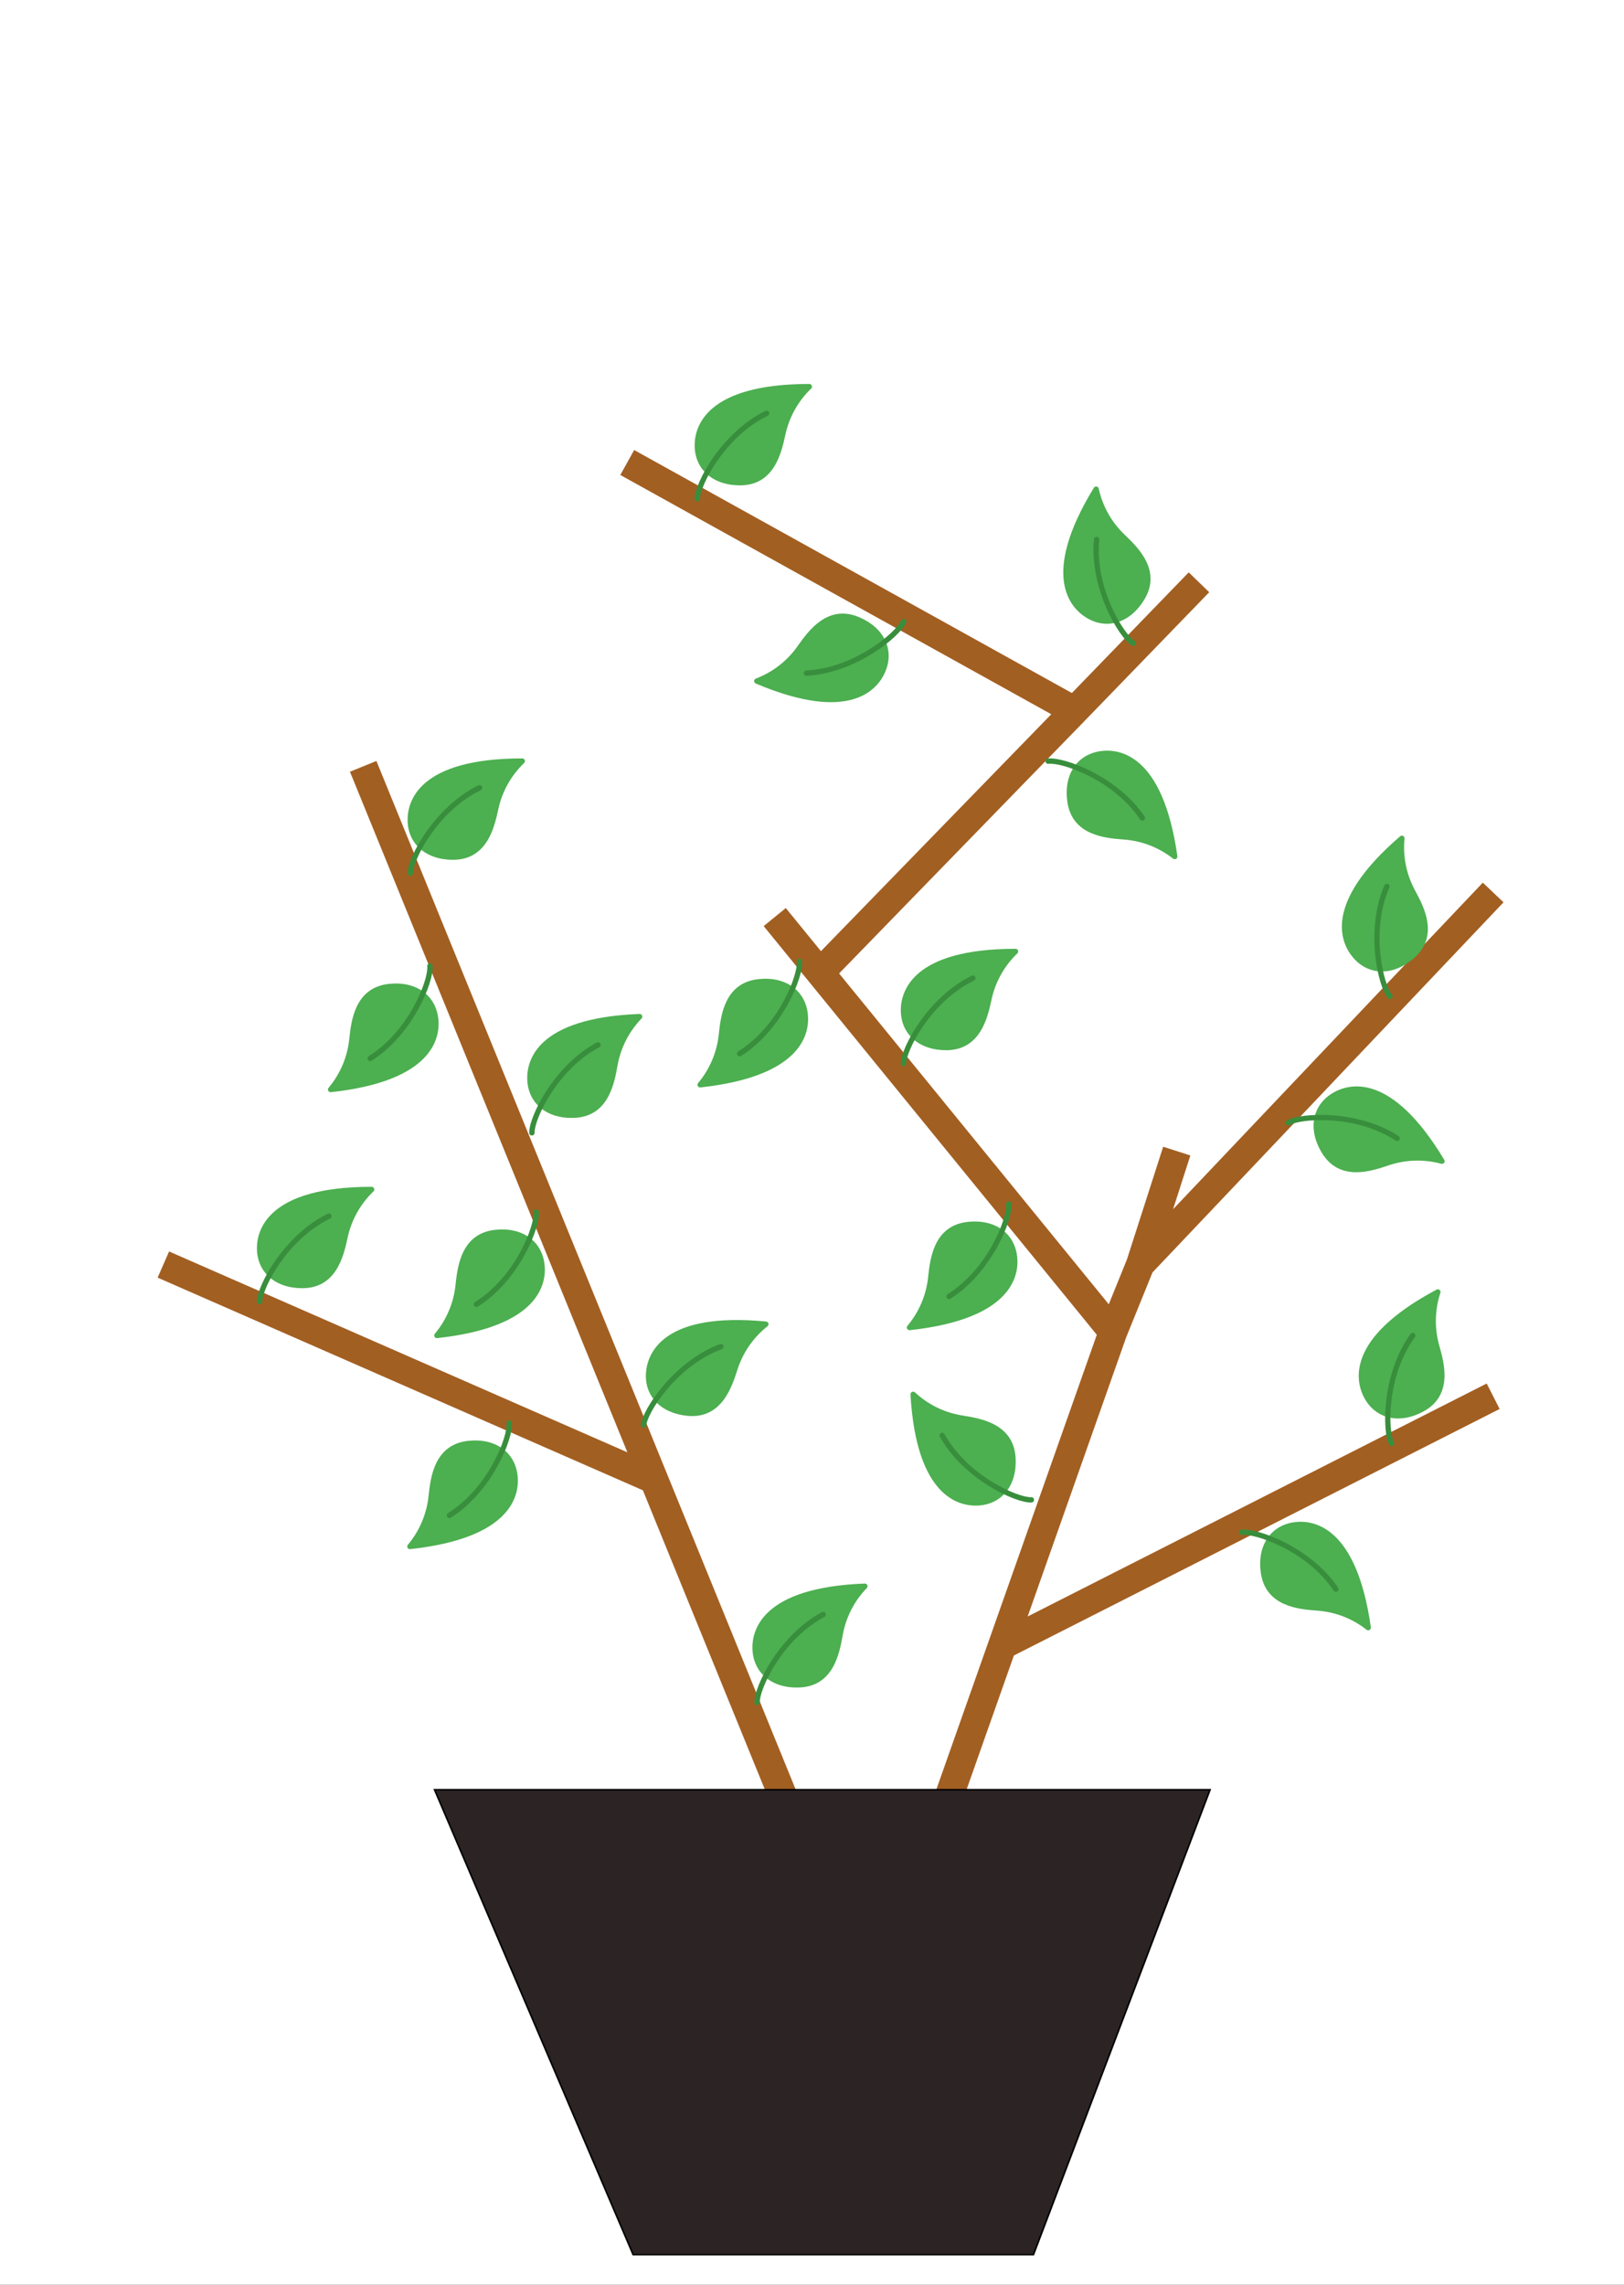 <svg width="1024" height="1440" viewBox="0 0 1024 1440" fill="none" xmlns="http://www.w3.org/2000/svg">
<rect x="0" y="0" width="1024" height="1440" fill="#333333" stroke="none"/>
<g clip-path="url(#clip0)">
<rect width="1440" height="1024" transform="translate(0 1440) rotate(-90)" fill="white"/>
<path d="M229 483L412.318 932.5M500 1147.5L412.318 932.5M593 1147.5L701.749 839.5M742 725.5L719 797M701.749 839.5L488.5 578M701.749 839.5L719 797M412.318 932.5L103 797M632.015 1037L941.5 880M719 797L941.5 562.5M517.042 613L677.531 448M756 367L677.531 448M677.531 448L395.5 291.5" stroke="#A25F22" stroke-width="18"/>
<g style="mix-blend-mode:darken">
<path d="M399.2 1421L274 1128H763L651.654 1421H399.2Z" fill="#2C2424"/>
<path d="M399.2 1421L274 1128H763L651.654 1421H399.2Z" stroke="black"/>
</g>
<g clip-path="url(#clip1)">
<path d="M511.873 243.039C511.613 242.41 511 242 510.319 242C445.064 242 438.001 269.05 438.001 280.682C438.001 295.771 449.491 305.909 466.592 305.909C488.19 305.909 492.714 285.357 495.142 274.314C497.503 263.074 503.207 252.81 511.506 244.869C511.987 244.389 512.132 243.667 511.873 243.039Z" fill="#4CAF50"/>
<path d="M439.682 316C438.754 316 438.001 315.247 438.001 314.318C438.001 304.318 455.34 272.232 482.676 258.986C483.512 258.581 484.518 258.931 484.923 259.767C485.328 260.603 484.979 261.609 484.143 262.014C456.538 275.391 441.364 306.457 441.364 314.318C441.364 315.247 440.611 316 439.682 316Z" fill="#388E3C"/>
</g>
<g clip-path="url(#clip2)">
<path d="M475.522 429.243C475.516 429.923 475.921 430.54 476.548 430.806C536.645 456.233 553.691 434.074 558.223 423.362C564.103 409.465 557.471 395.651 541.722 388.987C521.832 380.571 509.657 397.736 503.117 406.959C496.563 416.392 487.31 423.622 476.573 427.701C475.943 427.956 475.529 428.564 475.522 429.243Z" fill="#4CAF50"/>
<path d="M570.437 390.18C571.292 390.542 571.692 391.529 571.33 392.384C567.433 401.594 538.962 424.387 508.625 425.934C507.697 425.981 506.907 425.267 506.859 424.339C506.812 423.412 507.526 422.621 508.454 422.574C539.09 421.011 565.169 398.313 568.232 391.073C568.594 390.218 569.581 389.818 570.437 390.18Z" fill="#388E3C"/>
</g>
<g clip-path="url(#clip3)">
<path d="M691.414 306.65C690.742 306.544 690.072 306.854 689.717 307.434C655.684 363.111 675.081 383.246 685.005 389.312C697.879 397.182 712.522 392.665 721.441 378.075C732.705 359.647 717.529 345.068 709.373 337.237C701.014 329.36 695.231 319.14 692.784 307.918C692.625 307.257 692.085 306.757 691.414 306.65Z" fill="#4CAF50"/>
<path d="M716.016 406.297C715.532 407.09 714.497 407.339 713.704 406.855C705.172 401.64 686.838 370.111 689.794 339.879C689.884 338.954 690.707 338.278 691.631 338.368C692.556 338.459 693.232 339.282 693.141 340.206C690.158 370.737 708.751 399.885 715.459 403.985C716.251 404.47 716.501 405.505 716.016 406.297Z" fill="#388E3C"/>
</g>
<g clip-path="url(#clip4)">
<path d="M641.873 599.039C641.613 598.41 641 598 640.319 598C575.064 598 568.001 625.05 568.001 636.682C568.001 651.771 579.491 661.909 596.592 661.909C618.19 661.909 622.714 641.357 625.142 630.314C627.503 619.074 633.207 608.81 641.506 600.869C641.987 600.389 642.132 599.667 641.873 599.039Z" fill="#4CAF50"/>
<path d="M569.682 672C568.754 672 568.001 671.247 568.001 670.318C568.001 660.318 585.34 628.232 612.676 614.986C613.512 614.581 614.518 614.931 614.923 615.767C615.328 616.603 614.979 617.609 614.143 618.014C586.538 631.391 571.364 662.457 571.364 670.318C571.364 671.247 570.611 672 569.682 672Z" fill="#388E3C"/>
</g>
<g clip-path="url(#clip5)">
<path d="M330.873 479.039C330.613 478.41 330 478 329.319 478C264.064 478 257.001 505.05 257.001 516.682C257.001 531.771 268.491 541.909 285.592 541.909C307.19 541.909 311.714 521.357 314.142 510.314C316.503 499.074 322.207 488.81 330.506 480.869C330.987 480.389 331.132 479.667 330.873 479.039Z" fill="#4CAF50"/>
<path d="M258.682 552C257.754 552 257.001 551.247 257.001 550.318C257.001 540.318 274.34 508.232 301.676 494.986C302.512 494.581 303.518 494.931 303.923 495.767C304.328 496.603 303.979 497.609 303.143 498.014C275.538 511.391 260.364 542.457 260.364 550.318C260.364 551.247 259.611 552 258.682 552Z" fill="#388E3C"/>
</g>
<g clip-path="url(#clip6)">
<path d="M235.873 749.039C235.613 748.41 235 748 234.319 748C169.064 748 162.001 775.05 162.001 786.682C162.001 801.771 173.491 811.909 190.592 811.909C212.19 811.909 216.714 791.357 219.142 780.314C221.503 769.074 227.207 758.81 235.506 750.869C235.987 750.389 236.132 749.667 235.873 749.039Z" fill="#4CAF50"/>
<path d="M163.682 822C162.754 822 162.001 821.247 162.001 820.318C162.001 810.318 179.34 778.232 206.676 764.986C207.512 764.581 208.518 764.931 208.923 765.767C209.328 766.603 208.979 767.609 208.143 768.014C180.538 781.391 165.364 812.457 165.364 820.318C165.364 821.247 164.611 822 163.682 822Z" fill="#388E3C"/>
</g>
<g clip-path="url(#clip7)">
<path d="M907.704 812.977C907.179 812.544 906.444 812.47 905.844 812.79C848.237 843.442 854.707 870.641 860.171 880.909C867.259 894.23 882.165 897.782 897.262 889.749C916.328 879.604 910.668 859.335 907.625 848.446C904.429 837.414 904.643 825.673 908.239 814.765C908.438 814.115 908.227 813.41 907.704 812.977Z" fill="#4CAF50"/>
<path d="M878.246 911.298C877.426 911.734 876.408 911.423 875.971 910.603C871.274 901.775 871.509 865.305 889.42 840.77C889.968 840.02 891.02 839.856 891.77 840.403C892.52 840.951 892.684 842.003 892.137 842.754C874.05 867.531 875.248 902.084 878.941 909.023C879.377 909.843 879.066 910.862 878.246 911.298Z" fill="#388E3C"/>
</g>
<g clip-path="url(#clip8)">
<path d="M884.689 526.871C884.081 526.563 883.349 526.652 882.833 527.096C833.356 569.643 845.638 594.758 853.222 603.577C863.06 615.018 878.382 615.213 891.348 604.063C907.724 589.981 897.754 571.449 892.395 561.492C886.856 551.43 884.488 539.929 885.604 528.497C885.655 527.82 885.294 527.178 884.689 526.871Z" fill="#4CAF50"/>
<path d="M877.525 629.259C876.821 629.865 875.759 629.785 875.153 629.081C868.633 621.499 860.859 585.865 872.949 557.999C873.319 557.147 874.309 556.755 875.162 557.125C876.014 557.495 876.405 558.485 876.035 559.338C863.827 587.479 872.578 620.928 877.703 626.888C878.309 627.592 878.229 628.654 877.525 629.259Z" fill="#388E3C"/>
</g>
<g clip-path="url(#clip9)">
<path d="M910.579 732.869C910.984 732.322 911.02 731.585 910.67 731.001C877.079 675.057 850.252 682.925 840.28 688.913C827.343 696.68 824.567 711.75 833.369 726.411C844.487 744.927 864.436 738.227 875.153 734.624C886.005 730.862 897.742 730.469 908.821 733.496C909.48 733.661 910.173 733.414 910.579 732.869Z" fill="#4CAF50"/>
<path d="M810.866 708.535C810.388 707.739 810.646 706.706 811.442 706.227C820.016 701.08 856.45 699.429 881.878 716.046C882.655 716.555 882.873 717.597 882.365 718.375C881.857 719.152 880.815 719.37 880.037 718.862C854.358 702.081 819.913 705.065 813.174 709.111C812.377 709.589 811.344 709.331 810.866 708.535Z" fill="#388E3C"/>
</g>
<g clip-path="url(#clip10)">
<path d="M863.564 1027.29C864.151 1026.95 864.471 1026.28 864.376 1025.61C855.261 960.995 827.489 957.779 815.972 959.404C801.031 961.512 792.597 974.305 794.986 991.238C798.003 1012.62 818.985 1014.23 830.259 1015.1C841.719 1015.86 852.679 1020.08 861.701 1027.19C862.243 1027.6 862.978 1027.64 863.564 1027.29Z" fill="#4CAF50"/>
<path d="M781.235 966.002C781.105 965.083 781.746 964.232 782.665 964.102C792.568 962.705 826.761 975.393 843.695 1000.61C844.213 1001.38 844.008 1002.43 843.236 1002.95C842.465 1003.46 841.42 1003.26 840.902 1002.49C823.8 977.02 790.919 966.335 783.135 967.433C782.215 967.562 781.365 966.922 781.235 966.002Z" fill="#388E3C"/>
</g>
<g clip-path="url(#clip11)">
<path d="M741.564 541.294C742.151 540.949 742.471 540.284 742.376 539.61C733.261 474.995 705.489 471.779 693.972 473.404C679.031 475.512 670.597 488.305 672.986 505.238C676.003 526.624 696.985 528.234 708.259 529.096C719.719 529.863 730.679 534.078 739.701 541.187C740.243 541.595 740.978 541.638 741.564 541.294Z" fill="#4CAF50"/>
<path d="M659.235 480.002C659.105 479.083 659.746 478.232 660.665 478.102C670.568 476.705 704.761 489.393 721.695 514.611C722.213 515.382 722.008 516.427 721.236 516.945C720.465 517.463 719.42 517.257 718.902 516.486C701.8 491.02 668.919 480.335 661.135 481.433C660.215 481.562 659.365 480.922 659.235 480.002Z" fill="#388E3C"/>
</g>
<g clip-path="url(#clip12)">
<path d="M256.992 975.5C257.318 976.097 257.972 976.439 258.649 976.365C323.523 969.33 327.629 941.676 326.375 930.112C324.749 915.111 312.232 906.271 295.231 908.115C273.759 910.443 271.477 931.363 270.254 942.603C269.118 954.033 264.554 964.852 257.159 973.641C256.733 974.17 256.667 974.903 256.992 975.5Z" fill="#4CAF50"/>
<path d="M320.896 895.181C321.819 895.081 322.649 895.749 322.749 896.672C323.827 906.614 310.048 940.382 284.299 956.498C283.512 956.991 282.474 956.752 281.981 955.964C281.489 955.177 281.727 954.139 282.515 953.647C308.517 937.371 320.253 904.85 319.405 897.035C319.305 896.111 319.973 895.282 320.896 895.181Z" fill="#388E3C"/>
</g>
<g clip-path="url(#clip13)">
<path d="M575.045 877.285C574.432 877.581 574.057 878.217 574.096 878.896C577.815 944.045 605.224 949.555 616.837 948.892C631.902 948.032 641.368 935.982 640.393 918.91C639.162 897.347 618.386 894.001 607.223 892.206C595.866 890.49 585.293 885.38 576.893 877.547C576.386 877.095 575.657 876.992 575.045 877.285Z" fill="#4CAF50"/>
<path d="M652.002 945.2C652.055 946.127 651.346 946.922 650.418 946.975C640.435 947.545 607.413 932.063 592.63 905.526C592.178 904.714 592.47 903.69 593.281 903.238C594.093 902.786 595.117 903.077 595.569 903.889C610.498 930.687 642.379 944.065 650.227 943.617C651.154 943.564 651.949 944.273 652.002 945.2Z" fill="#388E3C"/>
</g>
<g clip-path="url(#clip14)">
<path d="M484.503 834.089C484.304 833.438 483.733 832.971 483.055 832.906C418.099 826.675 408.484 852.927 407.374 864.505C405.933 879.525 416.402 890.714 433.425 892.347C454.924 894.41 461.39 874.384 464.862 863.624C468.285 852.66 474.944 842.987 483.963 835.876C484.487 835.444 484.7 834.739 484.503 834.089Z" fill="#4CAF50"/>
<path d="M405.675 899.822C404.75 899.734 404.072 898.912 404.161 897.988C405.116 888.033 425.441 857.75 453.917 847.175C454.788 846.852 455.756 847.296 456.079 848.167C456.402 849.037 455.959 850.005 455.088 850.329C426.331 861.009 408.26 890.484 407.509 898.309C407.421 899.234 406.599 899.911 405.675 899.822Z" fill="#388E3C"/>
</g>
<g clip-path="url(#clip15)">
<path d="M546.86 999.043C546.577 998.425 545.948 998.038 545.268 998.063C480.06 1000.51 474.015 1027.81 474.452 1039.43C475.018 1054.51 486.88 1064.21 503.969 1063.57C525.551 1062.76 529.302 1042.05 531.314 1030.92C533.252 1019.6 538.567 1009.13 546.562 1000.89C547.024 1000.39 547.142 999.661 546.86 999.043Z" fill="#4CAF50"/>
<path d="M477.457 1074.66C476.529 1074.7 475.748 1073.97 475.713 1073.04C475.338 1063.05 491.462 1030.34 518.282 1016.07C519.102 1015.64 520.121 1015.95 520.557 1016.77C520.993 1017.59 520.682 1018.61 519.861 1019.04C492.777 1033.45 478.78 1065.06 479.074 1072.92C479.109 1073.85 478.385 1074.63 477.457 1074.66Z" fill="#388E3C"/>
</g>
<g clip-path="url(#clip16)">
<path d="M404.86 640.043C404.577 639.425 403.948 639.038 403.268 639.063C338.06 641.511 332.015 668.807 332.452 680.43C333.018 695.509 344.88 705.209 361.969 704.567C383.551 703.757 387.302 683.05 389.314 671.924C391.252 660.603 396.567 650.132 404.562 641.886C405.024 641.388 405.142 640.661 404.86 640.043Z" fill="#4CAF50"/>
<path d="M335.457 715.66C334.529 715.695 333.748 714.971 333.713 714.043C333.338 704.05 349.462 671.336 376.282 657.074C377.102 656.638 378.121 656.95 378.557 657.77C378.993 658.59 378.682 659.608 377.861 660.044C350.777 674.448 336.78 706.062 337.074 713.917C337.109 714.845 336.385 715.626 335.457 715.66Z" fill="#388E3C"/>
</g>
<g clip-path="url(#clip17)">
<path d="M571.992 837.5C572.318 838.097 572.972 838.439 573.649 838.365C638.523 831.33 642.629 803.676 641.375 792.112C639.749 777.111 627.232 768.271 610.231 770.115C588.759 772.443 586.477 793.363 585.254 804.603C584.118 816.033 579.554 826.852 572.159 835.641C571.733 836.17 571.667 836.903 571.992 837.5Z" fill="#4CAF50"/>
<path d="M635.896 757.181C636.819 757.081 637.649 757.749 637.749 758.672C638.827 768.614 625.048 802.382 599.299 818.498C598.512 818.991 597.474 818.752 596.981 817.964C596.489 817.177 596.727 816.139 597.515 815.646C623.517 799.371 635.253 766.85 634.405 759.035C634.305 758.111 634.973 757.282 635.896 757.181Z" fill="#388E3C"/>
</g>
<g clip-path="url(#clip18)">
<path d="M439.992 684.5C440.318 685.097 440.972 685.439 441.649 685.365C506.523 678.33 510.629 650.676 509.375 639.112C507.749 624.111 495.232 615.271 478.231 617.115C456.759 619.443 454.477 640.363 453.254 651.603C452.118 663.033 447.554 673.852 440.159 682.641C439.733 683.17 439.667 683.903 439.992 684.5Z" fill="#4CAF50"/>
<path d="M503.896 604.181C504.819 604.081 505.649 604.749 505.749 605.672C506.827 615.614 493.048 649.382 467.299 665.498C466.512 665.991 465.474 665.752 464.981 664.964C464.489 664.177 464.727 663.139 465.515 662.646C491.517 646.371 503.253 613.85 502.405 606.035C502.305 605.111 502.973 604.282 503.896 604.181Z" fill="#388E3C"/>
</g>
<g clip-path="url(#clip19)">
<path d="M206.992 687.5C207.318 688.097 207.972 688.439 208.649 688.365C273.523 681.33 277.629 653.676 276.375 642.112C274.749 627.111 262.232 618.271 245.231 620.115C223.759 622.443 221.477 643.363 220.254 654.603C219.118 666.033 214.554 676.852 207.159 685.641C206.733 686.17 206.667 686.903 206.992 687.5Z" fill="#4CAF50"/>
<path d="M270.896 607.181C271.819 607.081 272.649 607.749 272.749 608.672C273.827 618.614 260.048 652.382 234.299 668.498C233.512 668.991 232.474 668.752 231.981 667.964C231.489 667.177 231.727 666.139 232.515 665.646C258.517 649.371 270.253 616.85 269.405 609.035C269.305 608.111 269.973 607.282 270.896 607.181Z" fill="#388E3C"/>
</g>
<g clip-path="url(#clip20)">
<path d="M273.992 842.5C274.318 843.097 274.972 843.439 275.649 843.365C340.523 836.33 344.629 808.676 343.375 797.112C341.749 782.111 329.232 773.271 312.231 775.115C290.759 777.443 288.477 798.363 287.254 809.603C286.118 821.033 281.554 831.852 274.159 840.641C273.733 841.17 273.667 841.903 273.992 842.5Z" fill="#4CAF50"/>
<path d="M337.896 762.181C338.819 762.081 339.649 762.749 339.749 763.672C340.827 773.614 327.048 807.382 301.299 823.498C300.512 823.991 299.474 823.752 298.981 822.964C298.489 822.177 298.727 821.139 299.515 820.646C325.517 804.371 337.253 771.85 336.405 764.035C336.305 763.111 336.973 762.282 337.896 762.181Z" fill="#388E3C"/>
</g>
</g>
<defs>
<clipPath id="clip0">
<rect width="1440" height="1024" fill="white" transform="translate(0 1440) rotate(-90)"/>
</clipPath>
<clipPath id="clip1">
<rect width="74" height="74" fill="white" transform="translate(438 242)"/>
</clipPath>
<clipPath id="clip2">
<rect width="74" height="74" fill="white" transform="translate(543.151 458.986) rotate(-157.066)"/>
</clipPath>
<clipPath id="clip3">
<rect width="74" height="74" fill="white" transform="translate(652 369.139) rotate(-58.565)"/>
</clipPath>
<clipPath id="clip4">
<rect width="74" height="74" fill="white" transform="translate(568 598)"/>
</clipPath>
<clipPath id="clip5">
<rect width="74" height="74" fill="white" transform="translate(257 478)"/>
</clipPath>
<clipPath id="clip6">
<rect width="74" height="74" fill="white" transform="translate(162 748)"/>
</clipPath>
<clipPath id="clip7">
<rect width="74" height="74" fill="white" transform="translate(842 846.761) rotate(-28.017)"/>
</clipPath>
<clipPath id="clip8">
<rect width="74" height="74" fill="white" transform="translate(828 574.249) rotate(-40.694)"/>
</clipPath>
<clipPath id="clip9">
<rect width="74" height="74" fill="white" transform="translate(873.443 669) rotate(59.018)"/>
</clipPath>
<clipPath id="clip10">
<rect width="74" height="74" fill="white" transform="translate(854.275 954) rotate(81.971)"/>
</clipPath>
<clipPath id="clip11">
<rect width="74" height="74" fill="white" transform="translate(732.275 468) rotate(81.971)"/>
</clipPath>
<clipPath id="clip12">
<rect width="74" height="74" fill="white" transform="translate(330.547 968.569) rotate(173.811)"/>
</clipPath>
<clipPath id="clip13">
<rect width="74" height="74" fill="white" transform="translate(578.218 951.098) rotate(-93.268)"/>
</clipPath>
<clipPath id="clip14">
<rect width="74" height="74" fill="white" transform="translate(411.067 826) rotate(5.48)"/>
</clipPath>
<clipPath id="clip15">
<rect width="74" height="74" fill="white" transform="translate(473 1000.78) rotate(-2.15)"/>
</clipPath>
<clipPath id="clip16">
<rect width="74" height="74" fill="white" transform="translate(331 641.776) rotate(-2.15)"/>
</clipPath>
<clipPath id="clip17">
<rect width="74" height="74" fill="white" transform="translate(645.547 830.569) rotate(173.811)"/>
</clipPath>
<clipPath id="clip18">
<rect width="74" height="74" fill="white" transform="translate(513.547 677.569) rotate(173.811)"/>
</clipPath>
<clipPath id="clip19">
<rect width="74" height="74" fill="white" transform="translate(280.547 680.569) rotate(173.811)"/>
</clipPath>
<clipPath id="clip20">
<rect width="74" height="74" fill="white" transform="translate(347.547 835.569) rotate(173.811)"/>
</clipPath>
</defs>
</svg>
